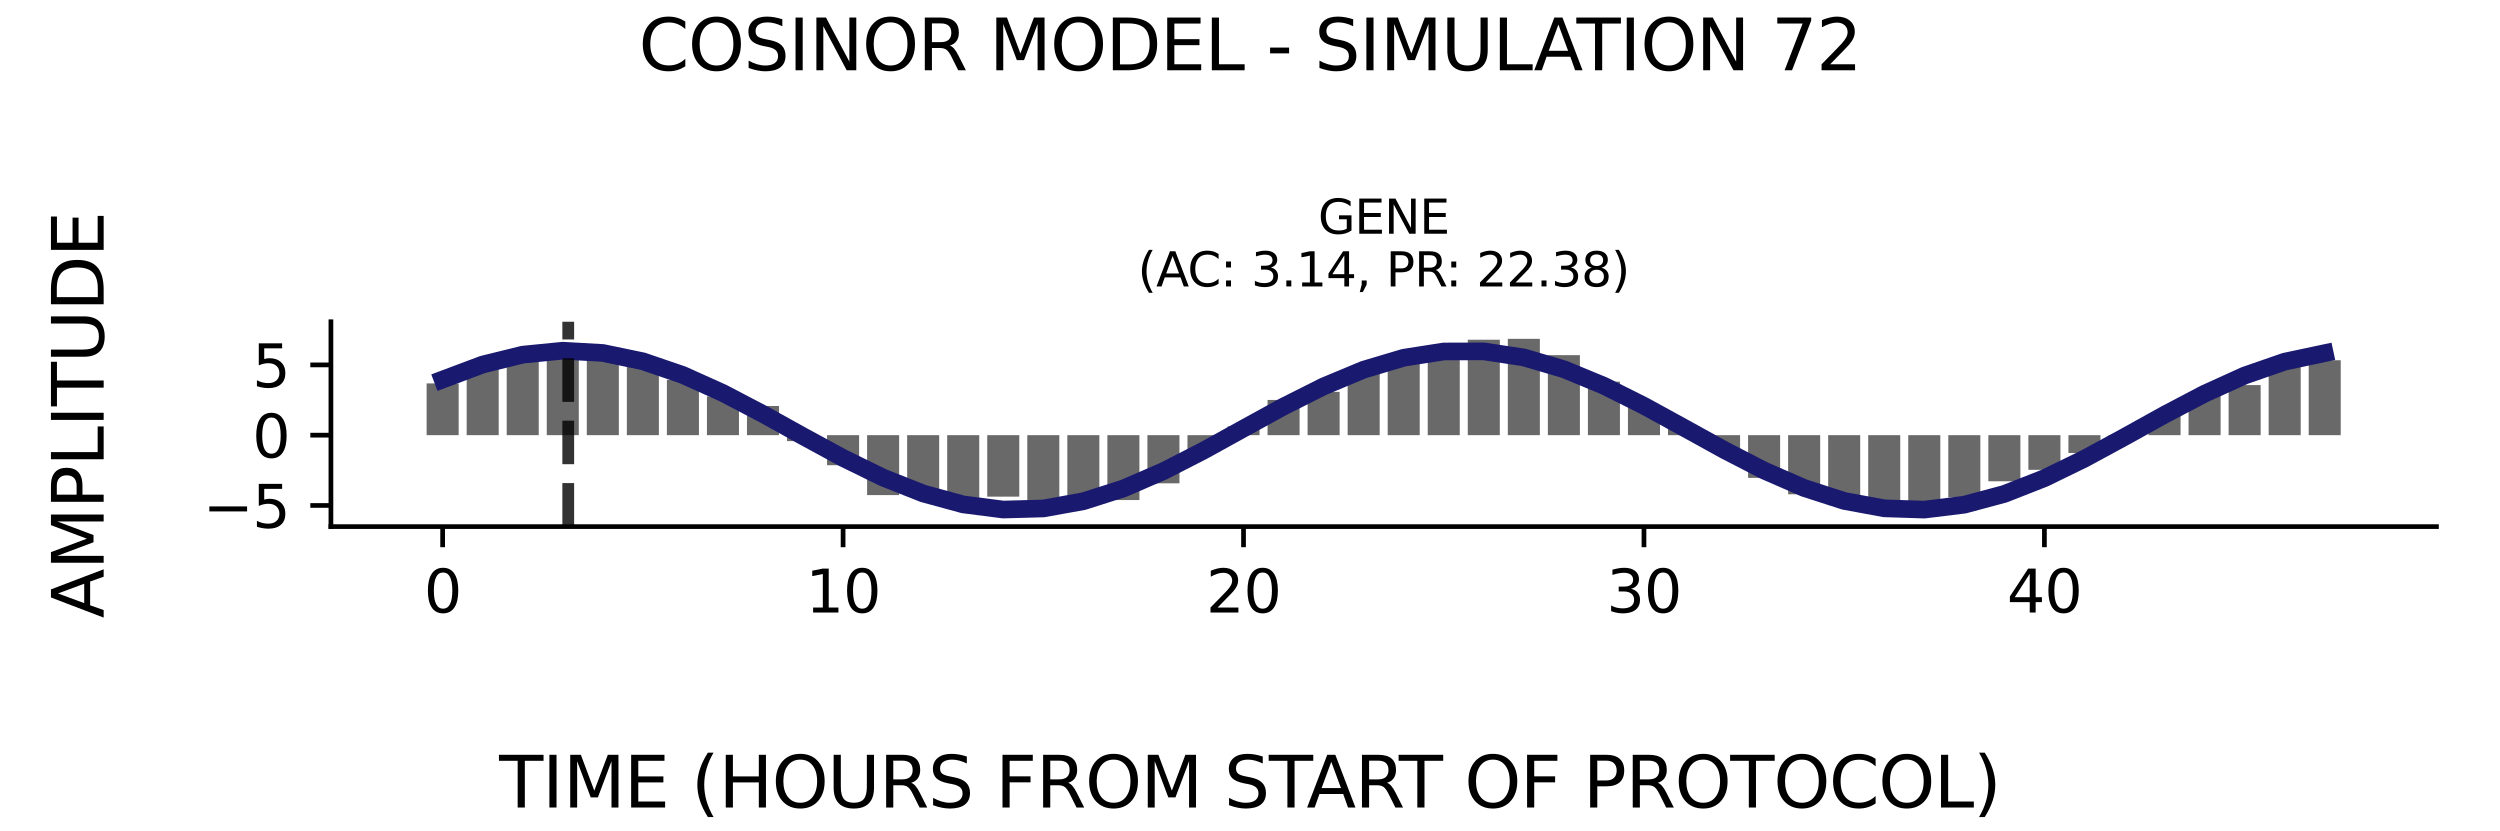 <?xml version="1.0" encoding="utf-8" standalone="no"?>
<!DOCTYPE svg PUBLIC "-//W3C//DTD SVG 1.1//EN"
  "http://www.w3.org/Graphics/SVG/1.1/DTD/svg11.dtd">
<svg xmlns:xlink="http://www.w3.org/1999/xlink" width="424.8pt" height="141.12pt" viewBox="0 0 424.8 141.12" xmlns="http://www.w3.org/2000/svg" version="1.1">
 <defs>
  <style type="text/css">*{stroke-linejoin: round; stroke-linecap: butt}</style>
 </defs>
 <g id="figure_1">
  <g id="patch_1">
   <path d="M 0 141.12 
L 424.8 141.12 
L 424.8 0 
L 0 0 
z
" style="fill: #ffffff"/>
  </g>
  <g id="axes_1">
   <g id="patch_2">
    <path d="M 56.23 89.48 
L 414 89.48 
L 414 54.672 
L 56.23 54.672 
z
" style="fill: #ffffff"/>
   </g>
   <g id="patch_3">
    <path d="M 72.492 73.944 
L 77.936 73.944 
L 77.936 65.15 
L 72.492 65.15 
z
" clip-path="url(#p00127c08b9)" style="fill: #696969"/>
   </g>
   <g id="patch_4">
    <path d="M 79.297 73.944 
L 84.74 73.944 
L 84.74 62.078 
L 79.297 62.078 
z
" clip-path="url(#p00127c08b9)" style="fill: #696969"/>
   </g>
   <g id="patch_5">
    <path d="M 86.101 73.944 
L 91.544 73.944 
L 91.544 60.274 
L 86.101 60.274 
z
" clip-path="url(#p00127c08b9)" style="fill: #696969"/>
   </g>
   <g id="patch_6">
    <path d="M 92.905 73.944 
L 98.349 73.944 
L 98.349 59.779 
L 92.905 59.779 
z
" clip-path="url(#p00127c08b9)" style="fill: #696969"/>
   </g>
   <g id="patch_7">
    <path d="M 99.709 73.944 
L 105.153 73.944 
L 105.153 60.535 
L 99.709 60.535 
z
" clip-path="url(#p00127c08b9)" style="fill: #696969"/>
   </g>
   <g id="patch_8">
    <path d="M 106.514 73.944 
L 111.957 73.944 
L 111.957 61.879 
L 106.514 61.879 
z
" clip-path="url(#p00127c08b9)" style="fill: #696969"/>
   </g>
   <g id="patch_9">
    <path d="M 113.318 73.944 
L 118.762 73.944 
L 118.762 64.539 
L 113.318 64.539 
z
" clip-path="url(#p00127c08b9)" style="fill: #696969"/>
   </g>
   <g id="patch_10">
    <path d="M 120.122 73.944 
L 125.566 73.944 
L 125.566 67.35 
L 120.122 67.35 
z
" clip-path="url(#p00127c08b9)" style="fill: #696969"/>
   </g>
   <g id="patch_11">
    <path d="M 126.927 73.944 
L 132.37 73.944 
L 132.37 68.985 
L 126.927 68.985 
z
" clip-path="url(#p00127c08b9)" style="fill: #696969"/>
   </g>
   <g id="patch_12">
    <path d="M 133.731 73.944 
L 139.174 73.944 
L 139.174 74.953 
L 133.731 74.953 
z
" clip-path="url(#p00127c08b9)" style="fill: #696969"/>
   </g>
   <g id="patch_13">
    <path d="M 140.535 73.944 
L 145.979 73.944 
L 145.979 79.049 
L 140.535 79.049 
z
" clip-path="url(#p00127c08b9)" style="fill: #696969"/>
   </g>
   <g id="patch_14">
    <path d="M 147.34 73.944 
L 152.783 73.944 
L 152.783 84.126 
L 147.34 84.126 
z
" clip-path="url(#p00127c08b9)" style="fill: #696969"/>
   </g>
   <g id="patch_15">
    <path d="M 154.144 73.944 
L 159.587 73.944 
L 159.587 83.861 
L 154.144 83.861 
z
" clip-path="url(#p00127c08b9)" style="fill: #696969"/>
   </g>
   <g id="patch_16">
    <path d="M 160.948 73.944 
L 166.392 73.944 
L 166.392 85.859 
L 160.948 85.859 
z
" clip-path="url(#p00127c08b9)" style="fill: #696969"/>
   </g>
   <g id="patch_17">
    <path d="M 167.752 73.944 
L 173.196 73.944 
L 173.196 84.39 
L 167.752 84.39 
z
" clip-path="url(#p00127c08b9)" style="fill: #696969"/>
   </g>
   <g id="patch_18">
    <path d="M 174.557 73.944 
L 180 73.944 
L 180 84.966 
L 174.557 84.966 
z
" clip-path="url(#p00127c08b9)" style="fill: #696969"/>
   </g>
   <g id="patch_19">
    <path d="M 181.361 73.944 
L 186.804 73.944 
L 186.804 84.728 
L 181.361 84.728 
z
" clip-path="url(#p00127c08b9)" style="fill: #696969"/>
   </g>
   <g id="patch_20">
    <path d="M 188.165 73.944 
L 193.609 73.944 
L 193.609 84.968 
L 188.165 84.968 
z
" clip-path="url(#p00127c08b9)" style="fill: #696969"/>
   </g>
   <g id="patch_21">
    <path d="M 194.97 73.944 
L 200.413 73.944 
L 200.413 82.127 
L 194.97 82.127 
z
" clip-path="url(#p00127c08b9)" style="fill: #696969"/>
   </g>
   <g id="patch_22">
    <path d="M 201.774 73.944 
L 207.217 73.944 
L 207.217 76.775 
L 201.774 76.775 
z
" clip-path="url(#p00127c08b9)" style="fill: #696969"/>
   </g>
   <g id="patch_23">
    <path d="M 208.578 73.944 
L 214.022 73.944 
L 214.022 72.463 
L 208.578 72.463 
z
" clip-path="url(#p00127c08b9)" style="fill: #696969"/>
   </g>
   <g id="patch_24">
    <path d="M 215.383 73.944 
L 220.826 73.944 
L 220.826 67.959 
L 215.383 67.959 
z
" clip-path="url(#p00127c08b9)" style="fill: #696969"/>
   </g>
   <g id="patch_25">
    <path d="M 222.187 73.944 
L 227.63 73.944 
L 227.63 66.589 
L 222.187 66.589 
z
" clip-path="url(#p00127c08b9)" style="fill: #696969"/>
   </g>
   <g id="patch_26">
    <path d="M 228.991 73.944 
L 234.435 73.944 
L 234.435 63.536 
L 228.991 63.536 
z
" clip-path="url(#p00127c08b9)" style="fill: #696969"/>
   </g>
   <g id="patch_27">
    <path d="M 235.795 73.944 
L 241.239 73.944 
L 241.239 61.852 
L 235.795 61.852 
z
" clip-path="url(#p00127c08b9)" style="fill: #696969"/>
   </g>
   <g id="patch_28">
    <path d="M 242.6 73.944 
L 248.043 73.944 
L 248.043 58.898 
L 242.6 58.898 
z
" clip-path="url(#p00127c08b9)" style="fill: #696969"/>
   </g>
   <g id="patch_29">
    <path d="M 249.404 73.944 
L 254.847 73.944 
L 254.847 57.726 
L 249.404 57.726 
z
" clip-path="url(#p00127c08b9)" style="fill: #696969"/>
   </g>
   <g id="patch_30">
    <path d="M 256.208 73.944 
L 261.652 73.944 
L 261.652 57.573 
L 256.208 57.573 
z
" clip-path="url(#p00127c08b9)" style="fill: #696969"/>
   </g>
   <g id="patch_31">
    <path d="M 263.013 73.944 
L 268.456 73.944 
L 268.456 60.349 
L 263.013 60.349 
z
" clip-path="url(#p00127c08b9)" style="fill: #696969"/>
   </g>
   <g id="patch_32">
    <path d="M 269.817 73.944 
L 275.26 73.944 
L 275.26 64.858 
L 269.817 64.858 
z
" clip-path="url(#p00127c08b9)" style="fill: #696969"/>
   </g>
   <g id="patch_33">
    <path d="M 276.621 73.944 
L 282.065 73.944 
L 282.065 68.84 
L 276.621 68.84 
z
" clip-path="url(#p00127c08b9)" style="fill: #696969"/>
   </g>
   <g id="patch_34">
    <path d="M 283.426 73.944 
L 288.869 73.944 
L 288.869 72.591 
L 283.426 72.591 
z
" clip-path="url(#p00127c08b9)" style="fill: #696969"/>
   </g>
   <g id="patch_35">
    <path d="M 290.23 73.944 
L 295.673 73.944 
L 295.673 76.592 
L 290.23 76.592 
z
" clip-path="url(#p00127c08b9)" style="fill: #696969"/>
   </g>
   <g id="patch_36">
    <path d="M 297.034 73.944 
L 302.478 73.944 
L 302.478 81.199 
L 297.034 81.199 
z
" clip-path="url(#p00127c08b9)" style="fill: #696969"/>
   </g>
   <g id="patch_37">
    <path d="M 303.838 73.944 
L 309.282 73.944 
L 309.282 83.988 
L 303.838 83.988 
z
" clip-path="url(#p00127c08b9)" style="fill: #696969"/>
   </g>
   <g id="patch_38">
    <path d="M 310.643 73.944 
L 316.086 73.944 
L 316.086 85.827 
L 310.643 85.827 
z
" clip-path="url(#p00127c08b9)" style="fill: #696969"/>
   </g>
   <g id="patch_39">
    <path d="M 317.447 73.944 
L 322.89 73.944 
L 322.89 86.319 
L 317.447 86.319 
z
" clip-path="url(#p00127c08b9)" style="fill: #696969"/>
   </g>
   <g id="patch_40">
    <path d="M 324.251 73.944 
L 329.695 73.944 
L 329.695 86.579 
L 324.251 86.579 
z
" clip-path="url(#p00127c08b9)" style="fill: #696969"/>
   </g>
   <g id="patch_41">
    <path d="M 331.056 73.944 
L 336.499 73.944 
L 336.499 84.528 
L 331.056 84.528 
z
" clip-path="url(#p00127c08b9)" style="fill: #696969"/>
   </g>
   <g id="patch_42">
    <path d="M 337.86 73.944 
L 343.303 73.944 
L 343.303 81.779 
L 337.86 81.779 
z
" clip-path="url(#p00127c08b9)" style="fill: #696969"/>
   </g>
   <g id="patch_43">
    <path d="M 344.664 73.944 
L 350.108 73.944 
L 350.108 79.832 
L 344.664 79.832 
z
" clip-path="url(#p00127c08b9)" style="fill: #696969"/>
   </g>
   <g id="patch_44">
    <path d="M 351.468 73.944 
L 356.912 73.944 
L 356.912 76.971 
L 351.468 76.971 
z
" clip-path="url(#p00127c08b9)" style="fill: #696969"/>
   </g>
   <g id="patch_45">
    <path d="M 358.273 73.944 
L 363.716 73.944 
L 363.716 74.197 
L 358.273 74.197 
z
" clip-path="url(#p00127c08b9)" style="fill: #696969"/>
   </g>
   <g id="patch_46">
    <path d="M 365.077 73.944 
L 370.521 73.944 
L 370.521 70.348 
L 365.077 70.348 
z
" clip-path="url(#p00127c08b9)" style="fill: #696969"/>
   </g>
   <g id="patch_47">
    <path d="M 371.881 73.944 
L 377.325 73.944 
L 377.325 66.665 
L 371.881 66.665 
z
" clip-path="url(#p00127c08b9)" style="fill: #696969"/>
   </g>
   <g id="patch_48">
    <path d="M 378.686 73.944 
L 384.129 73.944 
L 384.129 65.434 
L 378.686 65.434 
z
" clip-path="url(#p00127c08b9)" style="fill: #696969"/>
   </g>
   <g id="patch_49">
    <path d="M 385.49 73.944 
L 390.933 73.944 
L 390.933 62.216 
L 385.49 62.216 
z
" clip-path="url(#p00127c08b9)" style="fill: #696969"/>
   </g>
   <g id="patch_50">
    <path d="M 392.294 73.944 
L 397.738 73.944 
L 397.738 61.212 
L 392.294 61.212 
z
" clip-path="url(#p00127c08b9)" style="fill: #696969"/>
   </g>
   <g id="matplotlib.axis_1">
    <g id="xtick_1">
     <g id="line2d_1">
      <defs>
       <path id="mbfe342bb69" d="M 0 0 
L 0 3.5 
" style="stroke: #000000; stroke-width: 0.8"/>
      </defs>
      <g>
       <use xlink:href="#mbfe342bb69" x="75.214" y="89.48" style="stroke: #000000; stroke-width: 0.8"/>
      </g>
     </g>
     <g id="text_1">
      <!-- 0 -->
      <g transform="translate(72.033 104.078) scale(0.1 -0.1)">
       <defs>
        <path id="DejaVuSans-30" d="M 2034 4250 
Q 1547 4250 1301 3770 
Q 1056 3291 1056 2328 
Q 1056 1369 1301 889 
Q 1547 409 2034 409 
Q 2525 409 2770 889 
Q 3016 1369 3016 2328 
Q 3016 3291 2770 3770 
Q 2525 4250 2034 4250 
z
M 2034 4750 
Q 2819 4750 3233 4129 
Q 3647 3509 3647 2328 
Q 3647 1150 3233 529 
Q 2819 -91 2034 -91 
Q 1250 -91 836 529 
Q 422 1150 422 2328 
Q 422 3509 836 4129 
Q 1250 4750 2034 4750 
z
" transform="scale(0.016)"/>
       </defs>
       <use xlink:href="#DejaVuSans-30"/>
      </g>
     </g>
    </g>
    <g id="xtick_2">
     <g id="line2d_2">
      <g>
       <use xlink:href="#mbfe342bb69" x="143.257" y="89.48" style="stroke: #000000; stroke-width: 0.8"/>
      </g>
     </g>
     <g id="text_2">
      <!-- 10 -->
      <g transform="translate(136.894 104.078) scale(0.1 -0.1)">
       <defs>
        <path id="DejaVuSans-31" d="M 794 531 
L 1825 531 
L 1825 4091 
L 703 3866 
L 703 4441 
L 1819 4666 
L 2450 4666 
L 2450 531 
L 3481 531 
L 3481 0 
L 794 0 
L 794 531 
z
" transform="scale(0.016)"/>
       </defs>
       <use xlink:href="#DejaVuSans-31"/>
       <use xlink:href="#DejaVuSans-30" x="63.623"/>
      </g>
     </g>
    </g>
    <g id="xtick_3">
     <g id="line2d_3">
      <g>
       <use xlink:href="#mbfe342bb69" x="211.3" y="89.48" style="stroke: #000000; stroke-width: 0.8"/>
      </g>
     </g>
     <g id="text_3">
      <!-- 20 -->
      <g transform="translate(204.937 104.078) scale(0.1 -0.1)">
       <defs>
        <path id="DejaVuSans-32" d="M 1228 531 
L 3431 531 
L 3431 0 
L 469 0 
L 469 531 
Q 828 903 1448 1529 
Q 2069 2156 2228 2338 
Q 2531 2678 2651 2914 
Q 2772 3150 2772 3378 
Q 2772 3750 2511 3984 
Q 2250 4219 1831 4219 
Q 1534 4219 1204 4116 
Q 875 4013 500 3803 
L 500 4441 
Q 881 4594 1212 4672 
Q 1544 4750 1819 4750 
Q 2544 4750 2975 4387 
Q 3406 4025 3406 3419 
Q 3406 3131 3298 2873 
Q 3191 2616 2906 2266 
Q 2828 2175 2409 1742 
Q 1991 1309 1228 531 
z
" transform="scale(0.016)"/>
       </defs>
       <use xlink:href="#DejaVuSans-32"/>
       <use xlink:href="#DejaVuSans-30" x="63.623"/>
      </g>
     </g>
    </g>
    <g id="xtick_4">
     <g id="line2d_4">
      <g>
       <use xlink:href="#mbfe342bb69" x="279.343" y="89.48" style="stroke: #000000; stroke-width: 0.8"/>
      </g>
     </g>
     <g id="text_4">
      <!-- 30 -->
      <g transform="translate(272.98 104.078) scale(0.1 -0.1)">
       <defs>
        <path id="DejaVuSans-33" d="M 2597 2516 
Q 3050 2419 3304 2112 
Q 3559 1806 3559 1356 
Q 3559 666 3084 287 
Q 2609 -91 1734 -91 
Q 1441 -91 1130 -33 
Q 819 25 488 141 
L 488 750 
Q 750 597 1062 519 
Q 1375 441 1716 441 
Q 2309 441 2620 675 
Q 2931 909 2931 1356 
Q 2931 1769 2642 2001 
Q 2353 2234 1838 2234 
L 1294 2234 
L 1294 2753 
L 1863 2753 
Q 2328 2753 2575 2939 
Q 2822 3125 2822 3475 
Q 2822 3834 2567 4026 
Q 2313 4219 1838 4219 
Q 1578 4219 1281 4162 
Q 984 4106 628 3988 
L 628 4550 
Q 988 4650 1302 4700 
Q 1616 4750 1894 4750 
Q 2613 4750 3031 4423 
Q 3450 4097 3450 3541 
Q 3450 3153 3228 2886 
Q 3006 2619 2597 2516 
z
" transform="scale(0.016)"/>
       </defs>
       <use xlink:href="#DejaVuSans-33"/>
       <use xlink:href="#DejaVuSans-30" x="63.623"/>
      </g>
     </g>
    </g>
    <g id="xtick_5">
     <g id="line2d_5">
      <g>
       <use xlink:href="#mbfe342bb69" x="347.386" y="89.48" style="stroke: #000000; stroke-width: 0.8"/>
      </g>
     </g>
     <g id="text_5">
      <!-- 40 -->
      <g transform="translate(341.023 104.078) scale(0.1 -0.1)">
       <defs>
        <path id="DejaVuSans-34" d="M 2419 4116 
L 825 1625 
L 2419 1625 
L 2419 4116 
z
M 2253 4666 
L 3047 4666 
L 3047 1625 
L 3713 1625 
L 3713 1100 
L 3047 1100 
L 3047 0 
L 2419 0 
L 2419 1100 
L 313 1100 
L 313 1709 
L 2253 4666 
z
" transform="scale(0.016)"/>
       </defs>
       <use xlink:href="#DejaVuSans-34"/>
       <use xlink:href="#DejaVuSans-30" x="63.623"/>
      </g>
     </g>
    </g>
   </g>
   <g id="matplotlib.axis_2">
    <g id="ytick_1">
     <g id="line2d_6">
      <defs>
       <path id="m558f44487a" d="M 0 0 
L -3.5 0 
" style="stroke: #000000; stroke-width: 0.8"/>
      </defs>
      <g>
       <use xlink:href="#m558f44487a" x="56.23" y="85.887" style="stroke: #000000; stroke-width: 0.8"/>
      </g>
     </g>
     <g id="text_6">
      <!-- −5 -->
      <g transform="translate(34.488 89.686) scale(0.1 -0.1)">
       <defs>
        <path id="DejaVuSans-2212" d="M 678 2272 
L 4684 2272 
L 4684 1741 
L 678 1741 
L 678 2272 
z
" transform="scale(0.016)"/>
        <path id="DejaVuSans-35" d="M 691 4666 
L 3169 4666 
L 3169 4134 
L 1269 4134 
L 1269 2991 
Q 1406 3038 1543 3061 
Q 1681 3084 1819 3084 
Q 2600 3084 3056 2656 
Q 3513 2228 3513 1497 
Q 3513 744 3044 326 
Q 2575 -91 1722 -91 
Q 1428 -91 1123 -41 
Q 819 9 494 109 
L 494 744 
Q 775 591 1075 516 
Q 1375 441 1709 441 
Q 2250 441 2565 725 
Q 2881 1009 2881 1497 
Q 2881 1984 2565 2268 
Q 2250 2553 1709 2553 
Q 1456 2553 1204 2497 
Q 953 2441 691 2322 
L 691 4666 
z
" transform="scale(0.016)"/>
       </defs>
       <use xlink:href="#DejaVuSans-2212"/>
       <use xlink:href="#DejaVuSans-35" x="83.789"/>
      </g>
     </g>
    </g>
    <g id="ytick_2">
     <g id="line2d_7">
      <g>
       <use xlink:href="#m558f44487a" x="56.23" y="73.944" style="stroke: #000000; stroke-width: 0.8"/>
      </g>
     </g>
     <g id="text_7">
      <!-- 0 -->
      <g transform="translate(42.867 77.743) scale(0.1 -0.1)">
       <use xlink:href="#DejaVuSans-30"/>
      </g>
     </g>
    </g>
    <g id="ytick_3">
     <g id="line2d_8">
      <g>
       <use xlink:href="#m558f44487a" x="56.23" y="62.001" style="stroke: #000000; stroke-width: 0.8"/>
      </g>
     </g>
     <g id="text_8">
      <!-- 5 -->
      <g transform="translate(42.867 65.8) scale(0.1 -0.1)">
       <use xlink:href="#DejaVuSans-35"/>
      </g>
     </g>
    </g>
   </g>
   <g id="line2d_9">
    <path d="M 75.214 64.495 
L 82.018 61.941 
L 88.823 60.263 
L 95.627 59.59 
L 102.431 59.976 
L 109.235 61.39 
L 116.04 63.722 
L 122.844 66.789 
L 129.648 70.351 
L 136.453 74.129 
L 143.257 77.827 
L 150.061 81.156 
L 156.866 83.854 
L 163.67 85.711 
L 170.474 86.582 
L 177.278 86.397 
L 184.083 85.172 
L 190.887 83.003 
L 197.691 80.058 
L 204.496 76.57 
L 211.3 72.811 
L 218.104 69.074 
L 224.909 65.654 
L 231.713 62.818 
L 238.517 60.788 
L 245.321 59.722 
L 252.126 59.704 
L 258.93 60.737 
L 265.734 62.738 
L 272.539 65.551 
L 279.343 68.956 
L 286.147 72.686 
L 292.952 76.45 
L 299.756 79.952 
L 306.56 82.918 
L 313.364 85.116 
L 320.169 86.373 
L 326.973 86.593 
L 333.777 85.756 
L 340.582 83.929 
L 347.386 81.255 
L 354.19 77.943 
L 360.995 74.252 
L 367.799 70.472 
L 374.603 66.899 
L 381.407 63.812 
L 388.212 61.452 
L 395.016 60.006 
" clip-path="url(#p00127c08b9)" style="fill: none; stroke: #191970; stroke-width: 3; stroke-linecap: square"/>
   </g>
   <g id="line2d_10">
    <path d="M 96.555 89.48 
L 96.555 54.672 
" clip-path="url(#p00127c08b9)" style="fill: none; stroke-dasharray: 7.4,3.2; stroke-dashoffset: 0; stroke: #000000; stroke-opacity: 0.8; stroke-width: 2"/>
   </g>
   <g id="patch_51">
    <path d="M 56.23 89.48 
L 56.23 54.672 
" style="fill: none; stroke: #000000; stroke-width: 0.8; stroke-linejoin: miter; stroke-linecap: square"/>
   </g>
   <g id="patch_52">
    <path d="M 56.23 89.48 
L 414 89.48 
" style="fill: none; stroke: #000000; stroke-width: 0.8; stroke-linejoin: miter; stroke-linecap: square"/>
   </g>
   <g id="text_9">
    <!-- GENE -->
    <g transform="translate(223.968 39.714) scale(0.08 -0.08)">
     <defs>
      <path id="DejaVuSans-47" d="M 3809 666 
L 3809 1919 
L 2778 1919 
L 2778 2438 
L 4434 2438 
L 4434 434 
Q 4069 175 3628 42 
Q 3188 -91 2688 -91 
Q 1594 -91 976 548 
Q 359 1188 359 2328 
Q 359 3472 976 4111 
Q 1594 4750 2688 4750 
Q 3144 4750 3555 4637 
Q 3966 4525 4313 4306 
L 4313 3634 
Q 3963 3931 3569 4081 
Q 3175 4231 2741 4231 
Q 1884 4231 1454 3753 
Q 1025 3275 1025 2328 
Q 1025 1384 1454 906 
Q 1884 428 2741 428 
Q 3075 428 3337 486 
Q 3600 544 3809 666 
z
" transform="scale(0.016)"/>
      <path id="DejaVuSans-45" d="M 628 4666 
L 3578 4666 
L 3578 4134 
L 1259 4134 
L 1259 2753 
L 3481 2753 
L 3481 2222 
L 1259 2222 
L 1259 531 
L 3634 531 
L 3634 0 
L 628 0 
L 628 4666 
z
" transform="scale(0.016)"/>
      <path id="DejaVuSans-4e" d="M 628 4666 
L 1478 4666 
L 3547 763 
L 3547 4666 
L 4159 4666 
L 4159 0 
L 3309 0 
L 1241 3903 
L 1241 0 
L 628 0 
L 628 4666 
z
" transform="scale(0.016)"/>
     </defs>
     <use xlink:href="#DejaVuSans-47"/>
     <use xlink:href="#DejaVuSans-45" x="77.49"/>
     <use xlink:href="#DejaVuSans-4e" x="140.674"/>
     <use xlink:href="#DejaVuSans-45" x="215.479"/>
    </g>
    <!-- (AC: 3.14, PR: 22.38) -->
    <g transform="translate(193.331 48.672) scale(0.08 -0.08)">
     <defs>
      <path id="DejaVuSans-28" d="M 1984 4856 
Q 1566 4138 1362 3434 
Q 1159 2731 1159 2009 
Q 1159 1288 1364 580 
Q 1569 -128 1984 -844 
L 1484 -844 
Q 1016 -109 783 600 
Q 550 1309 550 2009 
Q 550 2706 781 3412 
Q 1013 4119 1484 4856 
L 1984 4856 
z
" transform="scale(0.016)"/>
      <path id="DejaVuSans-41" d="M 2188 4044 
L 1331 1722 
L 3047 1722 
L 2188 4044 
z
M 1831 4666 
L 2547 4666 
L 4325 0 
L 3669 0 
L 3244 1197 
L 1141 1197 
L 716 0 
L 50 0 
L 1831 4666 
z
" transform="scale(0.016)"/>
      <path id="DejaVuSans-43" d="M 4122 4306 
L 4122 3641 
Q 3803 3938 3442 4084 
Q 3081 4231 2675 4231 
Q 1875 4231 1450 3742 
Q 1025 3253 1025 2328 
Q 1025 1406 1450 917 
Q 1875 428 2675 428 
Q 3081 428 3442 575 
Q 3803 722 4122 1019 
L 4122 359 
Q 3791 134 3420 21 
Q 3050 -91 2638 -91 
Q 1578 -91 968 557 
Q 359 1206 359 2328 
Q 359 3453 968 4101 
Q 1578 4750 2638 4750 
Q 3056 4750 3426 4639 
Q 3797 4528 4122 4306 
z
" transform="scale(0.016)"/>
      <path id="DejaVuSans-3a" d="M 750 794 
L 1409 794 
L 1409 0 
L 750 0 
L 750 794 
z
M 750 3309 
L 1409 3309 
L 1409 2516 
L 750 2516 
L 750 3309 
z
" transform="scale(0.016)"/>
      <path id="DejaVuSans-20" transform="scale(0.016)"/>
      <path id="DejaVuSans-2e" d="M 684 794 
L 1344 794 
L 1344 0 
L 684 0 
L 684 794 
z
" transform="scale(0.016)"/>
      <path id="DejaVuSans-2c" d="M 750 794 
L 1409 794 
L 1409 256 
L 897 -744 
L 494 -744 
L 750 256 
L 750 794 
z
" transform="scale(0.016)"/>
      <path id="DejaVuSans-50" d="M 1259 4147 
L 1259 2394 
L 2053 2394 
Q 2494 2394 2734 2622 
Q 2975 2850 2975 3272 
Q 2975 3691 2734 3919 
Q 2494 4147 2053 4147 
L 1259 4147 
z
M 628 4666 
L 2053 4666 
Q 2838 4666 3239 4311 
Q 3641 3956 3641 3272 
Q 3641 2581 3239 2228 
Q 2838 1875 2053 1875 
L 1259 1875 
L 1259 0 
L 628 0 
L 628 4666 
z
" transform="scale(0.016)"/>
      <path id="DejaVuSans-52" d="M 2841 2188 
Q 3044 2119 3236 1894 
Q 3428 1669 3622 1275 
L 4263 0 
L 3584 0 
L 2988 1197 
Q 2756 1666 2539 1819 
Q 2322 1972 1947 1972 
L 1259 1972 
L 1259 0 
L 628 0 
L 628 4666 
L 2053 4666 
Q 2853 4666 3247 4331 
Q 3641 3997 3641 3322 
Q 3641 2881 3436 2590 
Q 3231 2300 2841 2188 
z
M 1259 4147 
L 1259 2491 
L 2053 2491 
Q 2509 2491 2742 2702 
Q 2975 2913 2975 3322 
Q 2975 3731 2742 3939 
Q 2509 4147 2053 4147 
L 1259 4147 
z
" transform="scale(0.016)"/>
      <path id="DejaVuSans-38" d="M 2034 2216 
Q 1584 2216 1326 1975 
Q 1069 1734 1069 1313 
Q 1069 891 1326 650 
Q 1584 409 2034 409 
Q 2484 409 2743 651 
Q 3003 894 3003 1313 
Q 3003 1734 2745 1975 
Q 2488 2216 2034 2216 
z
M 1403 2484 
Q 997 2584 770 2862 
Q 544 3141 544 3541 
Q 544 4100 942 4425 
Q 1341 4750 2034 4750 
Q 2731 4750 3128 4425 
Q 3525 4100 3525 3541 
Q 3525 3141 3298 2862 
Q 3072 2584 2669 2484 
Q 3125 2378 3379 2068 
Q 3634 1759 3634 1313 
Q 3634 634 3220 271 
Q 2806 -91 2034 -91 
Q 1263 -91 848 271 
Q 434 634 434 1313 
Q 434 1759 690 2068 
Q 947 2378 1403 2484 
z
M 1172 3481 
Q 1172 3119 1398 2916 
Q 1625 2713 2034 2713 
Q 2441 2713 2670 2916 
Q 2900 3119 2900 3481 
Q 2900 3844 2670 4047 
Q 2441 4250 2034 4250 
Q 1625 4250 1398 4047 
Q 1172 3844 1172 3481 
z
" transform="scale(0.016)"/>
      <path id="DejaVuSans-29" d="M 513 4856 
L 1013 4856 
Q 1481 4119 1714 3412 
Q 1947 2706 1947 2009 
Q 1947 1309 1714 600 
Q 1481 -109 1013 -844 
L 513 -844 
Q 928 -128 1133 580 
Q 1338 1288 1338 2009 
Q 1338 2731 1133 3434 
Q 928 4138 513 4856 
z
" transform="scale(0.016)"/>
     </defs>
     <use xlink:href="#DejaVuSans-28"/>
     <use xlink:href="#DejaVuSans-41" x="39.014"/>
     <use xlink:href="#DejaVuSans-43" x="105.672"/>
     <use xlink:href="#DejaVuSans-3a" x="175.496"/>
     <use xlink:href="#DejaVuSans-20" x="209.188"/>
     <use xlink:href="#DejaVuSans-33" x="240.975"/>
     <use xlink:href="#DejaVuSans-2e" x="304.598"/>
     <use xlink:href="#DejaVuSans-31" x="336.385"/>
     <use xlink:href="#DejaVuSans-34" x="400.008"/>
     <use xlink:href="#DejaVuSans-2c" x="463.631"/>
     <use xlink:href="#DejaVuSans-20" x="495.418"/>
     <use xlink:href="#DejaVuSans-50" x="527.205"/>
     <use xlink:href="#DejaVuSans-52" x="587.508"/>
     <use xlink:href="#DejaVuSans-3a" x="653.865"/>
     <use xlink:href="#DejaVuSans-20" x="687.557"/>
     <use xlink:href="#DejaVuSans-32" x="719.344"/>
     <use xlink:href="#DejaVuSans-32" x="782.967"/>
     <use xlink:href="#DejaVuSans-2e" x="846.59"/>
     <use xlink:href="#DejaVuSans-33" x="878.377"/>
     <use xlink:href="#DejaVuSans-38" x="942"/>
     <use xlink:href="#DejaVuSans-29" x="1005.623"/>
    </g>
   </g>
  </g>
  <g id="text_10">
   <!-- COSINOR MODEL - SIMULATION 72 -->
   <g transform="translate(108.534 11.941) scale(0.12 -0.12)">
    <defs>
     <path id="DejaVuSans-4f" d="M 2522 4238 
Q 1834 4238 1429 3725 
Q 1025 3213 1025 2328 
Q 1025 1447 1429 934 
Q 1834 422 2522 422 
Q 3209 422 3611 934 
Q 4013 1447 4013 2328 
Q 4013 3213 3611 3725 
Q 3209 4238 2522 4238 
z
M 2522 4750 
Q 3503 4750 4090 4092 
Q 4678 3434 4678 2328 
Q 4678 1225 4090 567 
Q 3503 -91 2522 -91 
Q 1538 -91 948 565 
Q 359 1222 359 2328 
Q 359 3434 948 4092 
Q 1538 4750 2522 4750 
z
" transform="scale(0.016)"/>
     <path id="DejaVuSans-53" d="M 3425 4513 
L 3425 3897 
Q 3066 4069 2747 4153 
Q 2428 4238 2131 4238 
Q 1616 4238 1336 4038 
Q 1056 3838 1056 3469 
Q 1056 3159 1242 3001 
Q 1428 2844 1947 2747 
L 2328 2669 
Q 3034 2534 3370 2195 
Q 3706 1856 3706 1288 
Q 3706 609 3251 259 
Q 2797 -91 1919 -91 
Q 1588 -91 1214 -16 
Q 841 59 441 206 
L 441 856 
Q 825 641 1194 531 
Q 1563 422 1919 422 
Q 2459 422 2753 634 
Q 3047 847 3047 1241 
Q 3047 1584 2836 1778 
Q 2625 1972 2144 2069 
L 1759 2144 
Q 1053 2284 737 2584 
Q 422 2884 422 3419 
Q 422 4038 858 4394 
Q 1294 4750 2059 4750 
Q 2388 4750 2728 4690 
Q 3069 4631 3425 4513 
z
" transform="scale(0.016)"/>
     <path id="DejaVuSans-49" d="M 628 4666 
L 1259 4666 
L 1259 0 
L 628 0 
L 628 4666 
z
" transform="scale(0.016)"/>
     <path id="DejaVuSans-4d" d="M 628 4666 
L 1569 4666 
L 2759 1491 
L 3956 4666 
L 4897 4666 
L 4897 0 
L 4281 0 
L 4281 4097 
L 3078 897 
L 2444 897 
L 1241 4097 
L 1241 0 
L 628 0 
L 628 4666 
z
" transform="scale(0.016)"/>
     <path id="DejaVuSans-44" d="M 1259 4147 
L 1259 519 
L 2022 519 
Q 2988 519 3436 956 
Q 3884 1394 3884 2338 
Q 3884 3275 3436 3711 
Q 2988 4147 2022 4147 
L 1259 4147 
z
M 628 4666 
L 1925 4666 
Q 3281 4666 3915 4102 
Q 4550 3538 4550 2338 
Q 4550 1131 3912 565 
Q 3275 0 1925 0 
L 628 0 
L 628 4666 
z
" transform="scale(0.016)"/>
     <path id="DejaVuSans-4c" d="M 628 4666 
L 1259 4666 
L 1259 531 
L 3531 531 
L 3531 0 
L 628 0 
L 628 4666 
z
" transform="scale(0.016)"/>
     <path id="DejaVuSans-2d" d="M 313 2009 
L 1997 2009 
L 1997 1497 
L 313 1497 
L 313 2009 
z
" transform="scale(0.016)"/>
     <path id="DejaVuSans-55" d="M 556 4666 
L 1191 4666 
L 1191 1831 
Q 1191 1081 1462 751 
Q 1734 422 2344 422 
Q 2950 422 3222 751 
Q 3494 1081 3494 1831 
L 3494 4666 
L 4128 4666 
L 4128 1753 
Q 4128 841 3676 375 
Q 3225 -91 2344 -91 
Q 1459 -91 1007 375 
Q 556 841 556 1753 
L 556 4666 
z
" transform="scale(0.016)"/>
     <path id="DejaVuSans-54" d="M -19 4666 
L 3928 4666 
L 3928 4134 
L 2272 4134 
L 2272 0 
L 1638 0 
L 1638 4134 
L -19 4134 
L -19 4666 
z
" transform="scale(0.016)"/>
     <path id="DejaVuSans-37" d="M 525 4666 
L 3525 4666 
L 3525 4397 
L 1831 0 
L 1172 0 
L 2766 4134 
L 525 4134 
L 525 4666 
z
" transform="scale(0.016)"/>
    </defs>
    <use xlink:href="#DejaVuSans-43"/>
    <use xlink:href="#DejaVuSans-4f" x="69.824"/>
    <use xlink:href="#DejaVuSans-53" x="148.535"/>
    <use xlink:href="#DejaVuSans-49" x="212.012"/>
    <use xlink:href="#DejaVuSans-4e" x="241.504"/>
    <use xlink:href="#DejaVuSans-4f" x="316.309"/>
    <use xlink:href="#DejaVuSans-52" x="395.02"/>
    <use xlink:href="#DejaVuSans-20" x="464.502"/>
    <use xlink:href="#DejaVuSans-4d" x="496.289"/>
    <use xlink:href="#DejaVuSans-4f" x="582.568"/>
    <use xlink:href="#DejaVuSans-44" x="661.279"/>
    <use xlink:href="#DejaVuSans-45" x="738.281"/>
    <use xlink:href="#DejaVuSans-4c" x="801.465"/>
    <use xlink:href="#DejaVuSans-20" x="857.178"/>
    <use xlink:href="#DejaVuSans-2d" x="888.965"/>
    <use xlink:href="#DejaVuSans-20" x="925.049"/>
    <use xlink:href="#DejaVuSans-53" x="956.836"/>
    <use xlink:href="#DejaVuSans-49" x="1020.312"/>
    <use xlink:href="#DejaVuSans-4d" x="1049.805"/>
    <use xlink:href="#DejaVuSans-55" x="1136.084"/>
    <use xlink:href="#DejaVuSans-4c" x="1209.277"/>
    <use xlink:href="#DejaVuSans-41" x="1267.24"/>
    <use xlink:href="#DejaVuSans-54" x="1327.898"/>
    <use xlink:href="#DejaVuSans-49" x="1388.982"/>
    <use xlink:href="#DejaVuSans-4f" x="1418.475"/>
    <use xlink:href="#DejaVuSans-4e" x="1497.186"/>
    <use xlink:href="#DejaVuSans-20" x="1571.99"/>
    <use xlink:href="#DejaVuSans-37" x="1603.777"/>
    <use xlink:href="#DejaVuSans-32" x="1667.4"/>
   </g>
  </g>
  <g id="text_11">
   <!-- TIME (HOURS FROM START OF PROTOCOL) -->
   <g transform="translate(84.817 137.213) scale(0.12 -0.12)">
    <defs>
     <path id="DejaVuSans-48" d="M 628 4666 
L 1259 4666 
L 1259 2753 
L 3553 2753 
L 3553 4666 
L 4184 4666 
L 4184 0 
L 3553 0 
L 3553 2222 
L 1259 2222 
L 1259 0 
L 628 0 
L 628 4666 
z
" transform="scale(0.016)"/>
     <path id="DejaVuSans-46" d="M 628 4666 
L 3309 4666 
L 3309 4134 
L 1259 4134 
L 1259 2759 
L 3109 2759 
L 3109 2228 
L 1259 2228 
L 1259 0 
L 628 0 
L 628 4666 
z
" transform="scale(0.016)"/>
    </defs>
    <use xlink:href="#DejaVuSans-54"/>
    <use xlink:href="#DejaVuSans-49" x="61.084"/>
    <use xlink:href="#DejaVuSans-4d" x="90.576"/>
    <use xlink:href="#DejaVuSans-45" x="176.855"/>
    <use xlink:href="#DejaVuSans-20" x="240.039"/>
    <use xlink:href="#DejaVuSans-28" x="271.826"/>
    <use xlink:href="#DejaVuSans-48" x="310.84"/>
    <use xlink:href="#DejaVuSans-4f" x="386.035"/>
    <use xlink:href="#DejaVuSans-55" x="464.746"/>
    <use xlink:href="#DejaVuSans-52" x="537.939"/>
    <use xlink:href="#DejaVuSans-53" x="607.422"/>
    <use xlink:href="#DejaVuSans-20" x="670.898"/>
    <use xlink:href="#DejaVuSans-46" x="702.686"/>
    <use xlink:href="#DejaVuSans-52" x="760.205"/>
    <use xlink:href="#DejaVuSans-4f" x="829.688"/>
    <use xlink:href="#DejaVuSans-4d" x="908.398"/>
    <use xlink:href="#DejaVuSans-20" x="994.678"/>
    <use xlink:href="#DejaVuSans-53" x="1026.465"/>
    <use xlink:href="#DejaVuSans-54" x="1089.941"/>
    <use xlink:href="#DejaVuSans-41" x="1143.275"/>
    <use xlink:href="#DejaVuSans-52" x="1211.684"/>
    <use xlink:href="#DejaVuSans-54" x="1273.916"/>
    <use xlink:href="#DejaVuSans-20" x="1335"/>
    <use xlink:href="#DejaVuSans-4f" x="1366.787"/>
    <use xlink:href="#DejaVuSans-46" x="1445.498"/>
    <use xlink:href="#DejaVuSans-20" x="1503.018"/>
    <use xlink:href="#DejaVuSans-50" x="1534.805"/>
    <use xlink:href="#DejaVuSans-52" x="1595.107"/>
    <use xlink:href="#DejaVuSans-4f" x="1664.59"/>
    <use xlink:href="#DejaVuSans-54" x="1743.301"/>
    <use xlink:href="#DejaVuSans-4f" x="1804.385"/>
    <use xlink:href="#DejaVuSans-43" x="1883.096"/>
    <use xlink:href="#DejaVuSans-4f" x="1952.92"/>
    <use xlink:href="#DejaVuSans-4c" x="2031.631"/>
    <use xlink:href="#DejaVuSans-29" x="2087.344"/>
   </g>
  </g>
  <g id="text_12">
   <!-- AMPLITUDE -->
   <g transform="translate(17.614 105.039) rotate(-90) scale(0.12 -0.12)">
    <use xlink:href="#DejaVuSans-41"/>
    <use xlink:href="#DejaVuSans-4d" x="68.408"/>
    <use xlink:href="#DejaVuSans-50" x="154.688"/>
    <use xlink:href="#DejaVuSans-4c" x="214.99"/>
    <use xlink:href="#DejaVuSans-49" x="270.703"/>
    <use xlink:href="#DejaVuSans-54" x="300.195"/>
    <use xlink:href="#DejaVuSans-55" x="361.279"/>
    <use xlink:href="#DejaVuSans-44" x="434.473"/>
    <use xlink:href="#DejaVuSans-45" x="511.475"/>
   </g>
  </g>
 </g>
 <defs>
  <clipPath id="p00127c08b9">
   <rect x="56.23" y="54.672" width="357.77" height="34.808"/>
  </clipPath>
 </defs>
</svg>
